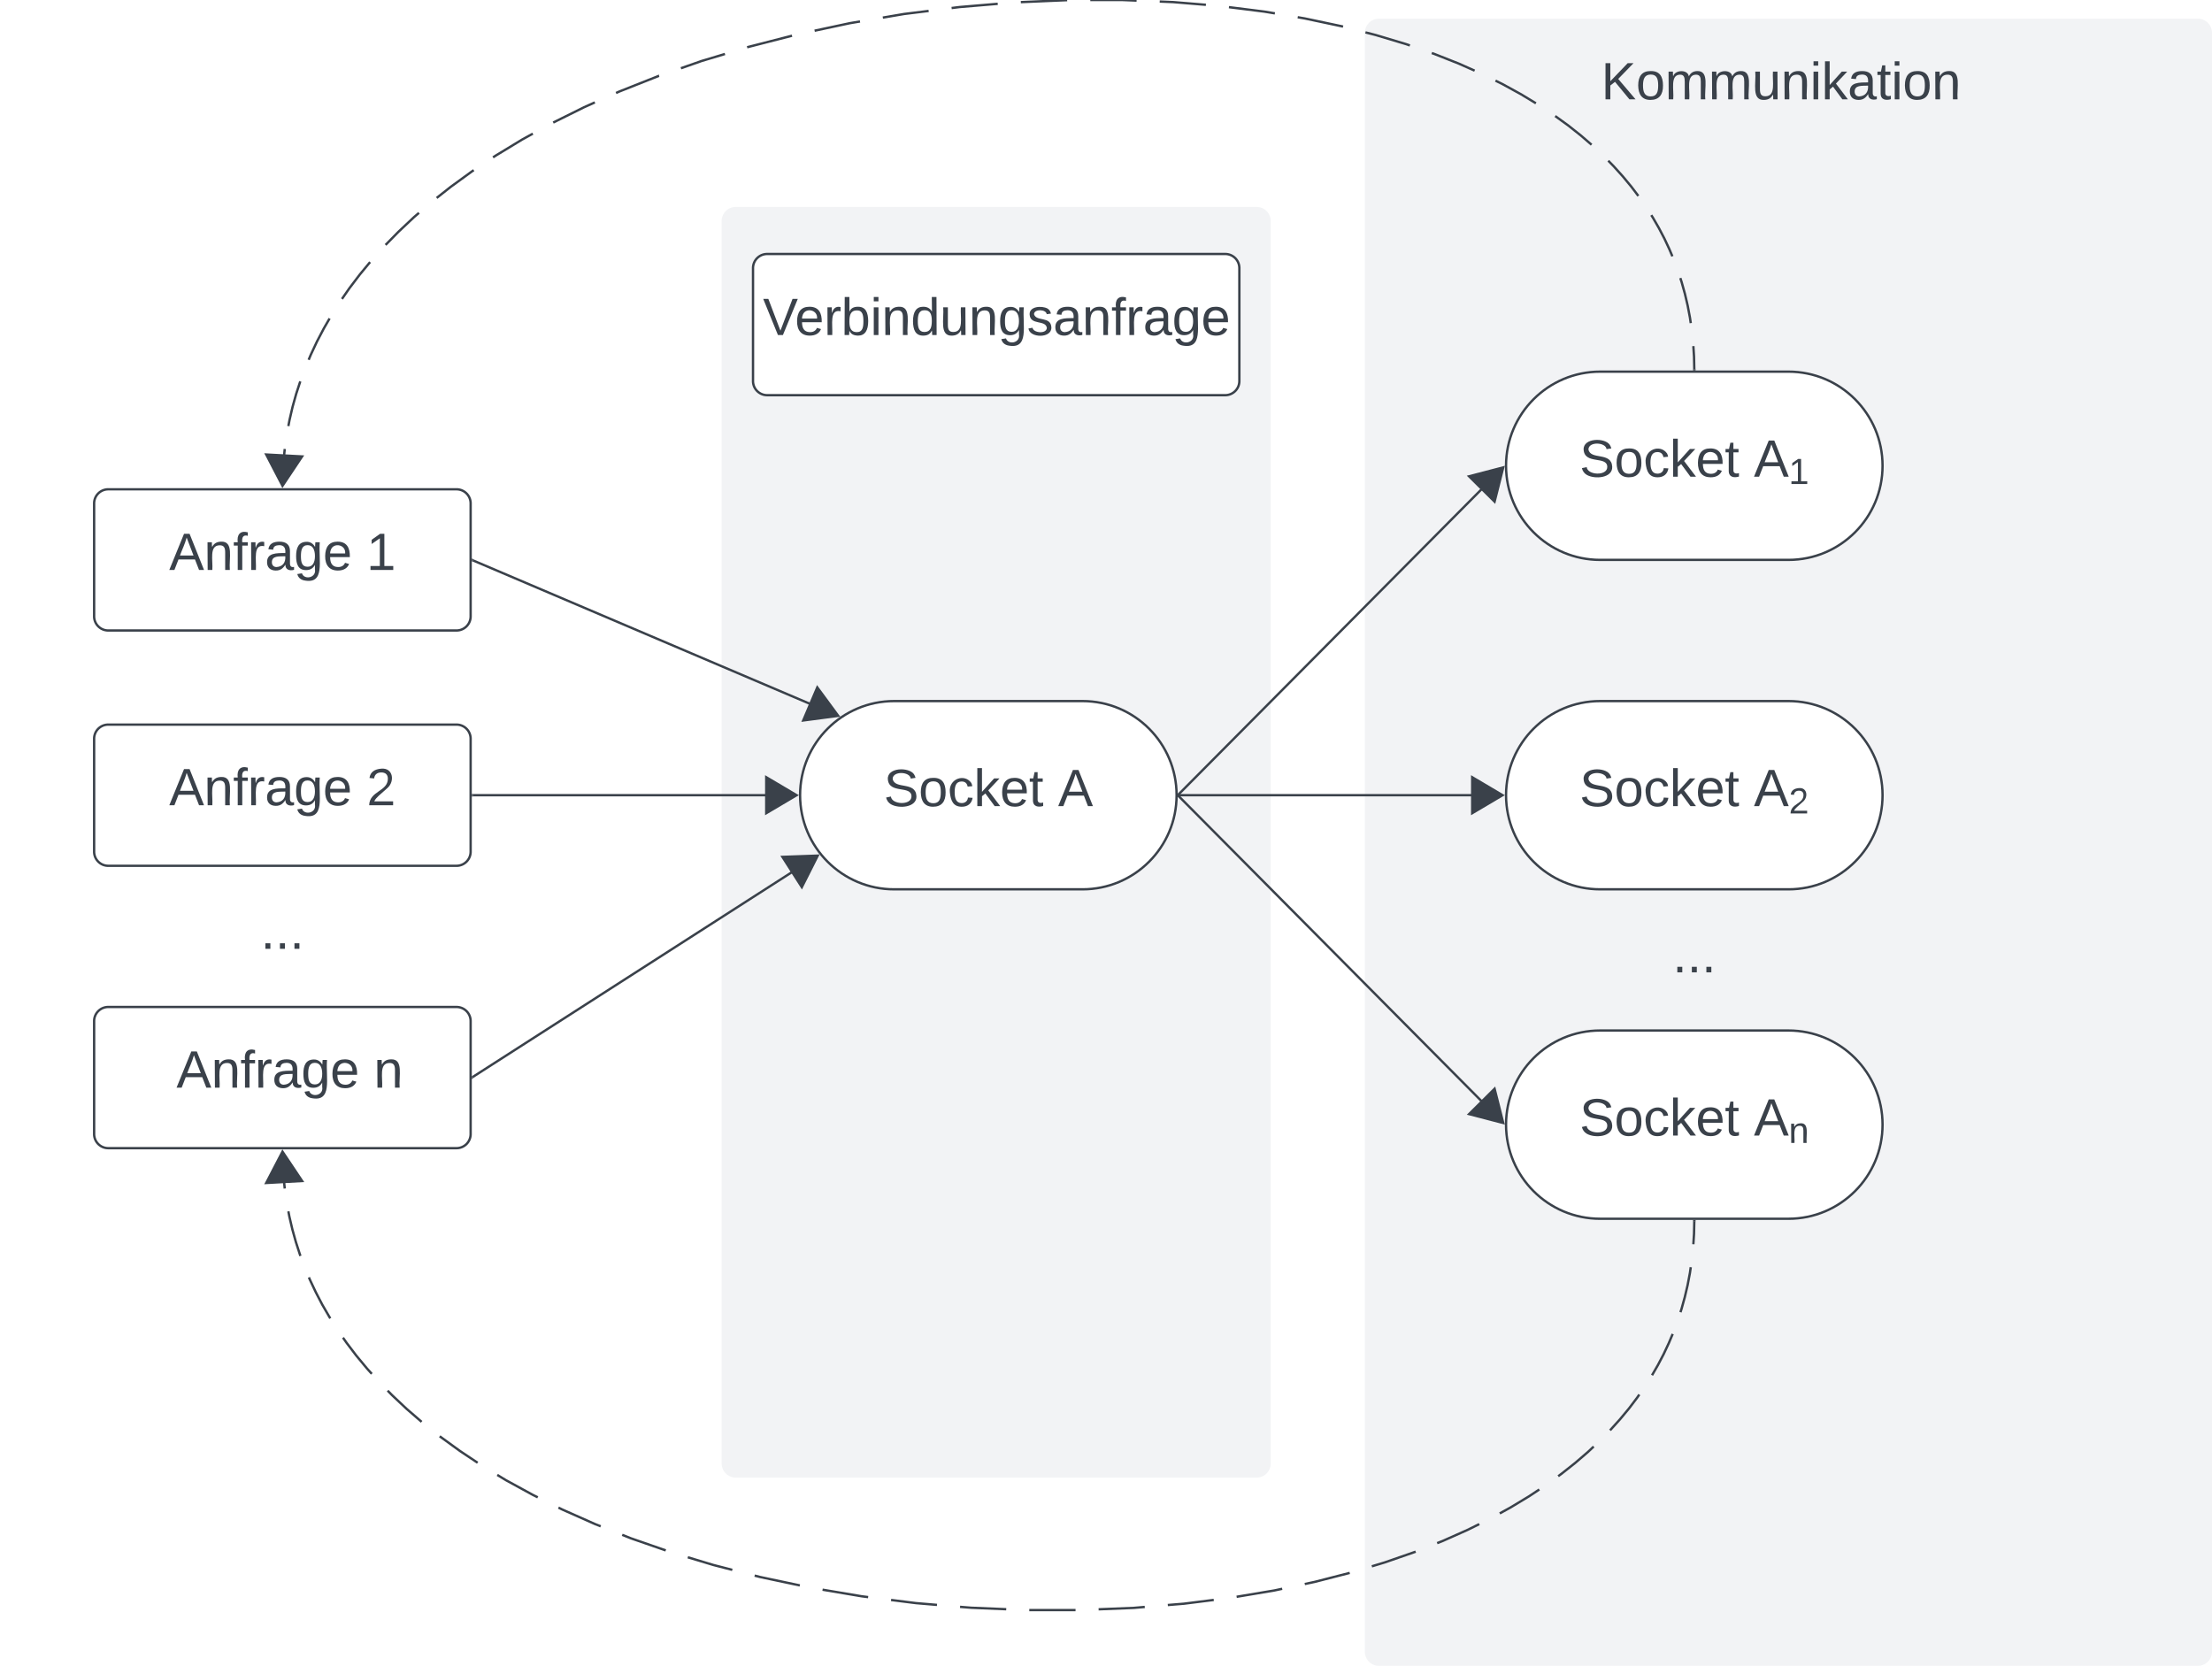 <svg xmlns="http://www.w3.org/2000/svg" xmlns:xlink="http://www.w3.org/1999/xlink" xmlns:lucid="lucid" width="940" height="707.94"><g transform="translate(-340 -352.059)" lucid:page-tab-id="0_0"><path d="M920 366a6 6 0 0 1 6-6h348a6 6 0 0 1 6 6v688a6 6 0 0 1-6 6H926a6 6 0 0 1-6-6zM646.67 446a6 6 0 0 1 6-6H874a6 6 0 0 1 6 6v528a6 6 0 0 1-6 6H652.67a6 6 0 0 1-6-6z" stroke="#000" stroke-opacity="0" fill="#f2f3f5"/><path d="M380 666a6 6 0 0 1 6-6h148a6 6 0 0 1 6 6v48a6 6 0 0 1-6 6H386a6 6 0 0 1-6-6z" stroke="#3a414a" fill="#fff"/><use xlink:href="#a" transform="matrix(1,0,0,1,392,672) translate(19.883 22.278)"/><use xlink:href="#b" transform="matrix(1,0,0,1,392,672) translate(103.772 22.278)"/><path d="M660 466a6 6 0 0 1 6-6h194.67a6 6 0 0 1 6 6v48a6 6 0 0 1-6 6H666a6 6 0 0 1-6-6z" stroke="#3a414a" fill="#fff"/><use xlink:href="#c" transform="matrix(1,0,0,1,672,472) translate(-7.79 22.444)"/><path d="M380 786a6 6 0 0 1 6-6h148a6 6 0 0 1 6 6v48a6 6 0 0 1-6 6H386a6 6 0 0 1-6-6z" stroke="#3a414a" fill="#fff"/><use xlink:href="#d" transform="matrix(1,0,0,1,392,792) translate(16.796 22.278)"/><use xlink:href="#e" transform="matrix(1,0,0,1,392,792) translate(22.969 22.278)"/><use xlink:href="#f" transform="matrix(1,0,0,1,392,792) translate(106.858 22.278)"/><path d="M380 566a6 6 0 0 1 6-6h148a6 6 0 0 1 6 6v48a6 6 0 0 1-6 6H386a6 6 0 0 1-6-6z" stroke="#3a414a" fill="#fff"/><use xlink:href="#a" transform="matrix(1,0,0,1,392,572) translate(19.883 22.278)"/><use xlink:href="#g" transform="matrix(1,0,0,1,392,572) translate(103.772 22.278)"/><path d="M800 650c22.1 0 40 17.9 40 40s-17.9 40-40 40h-80c-22.1 0-40-17.9-40-40s17.9-40 40-40z" stroke="#3a414a" fill="#fff"/><use xlink:href="#h" transform="matrix(1,0,0,1,685,655) translate(30.556 39.653)"/><use xlink:href="#i" transform="matrix(1,0,0,1,685,655) translate(104.63 39.653)"/><path d="M540.96 590.2l149.82 63.77" stroke="#3a414a" fill="none"/><path d="M541.17 589.74l-.4.92-.27-.12v-1.08z" stroke="#3a414a" stroke-width=".05" fill="#3a414a"/><path d="M696.2 656.27l-14.87 1.97 5.98-14.05z" stroke="#3a414a" fill="#3a414a"/><path d="M540.92 809.73l141.6-90.87" stroke="#3a414a" fill="none"/><path d="M541.2 810.14l-.7.45v-1.2l.16-.1z" stroke="#3a414a" stroke-width=".05" fill="#3a414a"/><path d="M687.5 715.68l-6.76 13.4-8.24-12.86z" stroke="#3a414a" fill="#3a414a"/><path d="M541 690h131.63" stroke="#3a414a" fill="none"/><path d="M541 690.5h-.5v-1h.5z" stroke="#3a414a" stroke-width=".05" fill="#3a414a"/><path d="M678.52 690l-12.9 7.64v-15.28z" stroke="#3a414a" fill="#3a414a"/><path d="M340 726a6 6 0 0 1 6-6h228a6 6 0 0 1 6 6v48a6 6 0 0 1-6 6H346a6 6 0 0 1-6-6z" stroke="#000" stroke-opacity="0" fill="#fff" fill-opacity="0"/><use xlink:href="#j" transform="matrix(1,0,0,1,345,725) translate(105.741 30.278)"/><path d="M1100 510c22.1 0 40 17.9 40 40s-17.9 40-40 40h-80c-22.1 0-40-17.9-40-40s17.9-40 40-40z" stroke="#3a414a" fill="#fff"/><use xlink:href="#h" transform="matrix(1,0,0,1,985,515) translate(26.235 39.653)"/><use xlink:href="#k" transform="matrix(1,0,0,1,985,515) translate(100.309 39.653)"/><path d="M1100 650c22.1 0 40 17.9 40 40s-17.9 40-40 40h-80c-22.1 0-40-17.9-40-40s17.9-40 40-40z" stroke="#3a414a" fill="#fff"/><use xlink:href="#h" transform="matrix(1,0,0,1,985,655) translate(26.235 39.653)"/><use xlink:href="#l" transform="matrix(1,0,0,1,985,655) translate(100.309 39.653)"/><path d="M1100 790c22.1 0 40 17.9 40 40s-17.9 40-40 40h-80c-22.1 0-40-17.9-40-40s17.9-40 40-40z" stroke="#3a414a" fill="#fff"/><use xlink:href="#h" transform="matrix(1,0,0,1,985,795) translate(26.235 39.653)"/><use xlink:href="#m" transform="matrix(1,0,0,1,985,795) translate(100.309 39.653)"/><path d="M840.85 689.64l133.8-134.76" stroke="#3a414a" fill="none"/><path d="M841.22 690l-.77.76.05-.75-.02-.68.03-.04z" stroke="#3a414a" stroke-width=".05" fill="#3a414a"/><path d="M978.8 550.7l-3.67 14.54-10.84-10.76z" stroke="#3a414a" fill="#3a414a"/><path d="M841 690h131.63" stroke="#3a414a" fill="none"/><path d="M841 690.5h-.53l.03-.5-.02-.5h.53z" stroke="#3a414a" stroke-width=".05" fill="#3a414a"/><path d="M978.52 690l-12.9 7.64v-15.28z" stroke="#3a414a" fill="#3a414a"/><path d="M840.85 690.36l133.8 134.76" stroke="#3a414a" fill="none"/><path d="M841.22 690l-.7.72-.06-.05.04-.66-.03-.74z" stroke="#3a414a" stroke-width=".05" fill="#3a414a"/><path d="M978.8 829.3l-14.5-3.78 10.83-10.76z" stroke="#3a414a" fill="#3a414a"/><path d="M940 736a6 6 0 0 1 6-6h228a6 6 0 0 1 6 6v48a6 6 0 0 1-6 6H946a6 6 0 0 1-6-6z" stroke="#000" stroke-opacity="0" fill="#fff" fill-opacity="0"/><use xlink:href="#j" transform="matrix(1,0,0,1,945,735) translate(105.741 30.278)"/><path d="M1060 871l-.12 5.44-.28 4.38m-1.1 9.76l-.36 2.47-1 5.23-1.2 5.1-1.38 4.98-.44 1.35m-3.3 9.25l-1.64 3.87-2.2 4.7-2.44 4.65-2.5 4.33m-5.4 8.2l-.9 1.3-3.48 4.6-3.8 4.58-4.15 4.6-.1.12m-6.97 6.9l-2.4 2.27-5.43 4.67-5.94 4.7-1.3.95m-8.03 5.65l-4.34 2.88-7.9 4.77-4.57 2.52m-8.7 4.54l-5 2.47-10.56 4.7-2.34.92m-9.13 3.62l-.2.08-12.9 4.48-5.53 1.67m-9.4 2.8l-14.88 3.82-4.22.9m-9.6 2.03l-3.26.7-16.1 2.7m-9.72 1.34l-12.7 1.6-6.82.56m-9.8.82l-4.68.4-14.93.6m-9.8.33H777.4m-9.8-.36l-14.88-.63-4.74-.38m-9.8-.83l-8.97-.76-10.54-1.33m-9.75-1.22l-2.74-.35-16.63-2.8m-9.66-1.82l-17-3.6-2.2-.57m-9.5-2.44l-8.03-2.07-10.88-3.28m-9.37-2.92l-14.8-5.14-3.7-1.48m-9.14-3.62l-2.45-.97-13.88-6.17-1.62-.8m-8.8-4.38l-2.14-1.06L555 981.1l-3.68-2.24m-8.35-5.17l-7.45-4.96-8.35-6.06-.3-.24m-7.7-6.12l-6.36-5.5-6.16-5.8-1.93-1.96m-6.73-7.15l-1.98-2.2-4.6-5.54-4.16-5.48-1.5-2.14m-5.4-8.2l-.28-.46-3.1-5.34-2.77-5.32-2.5-5.3-.42-1m-3.6-9.12l-.2-.52-1.73-5.35-1.5-5.38-1.28-5.45-.43-2.25m-1.54-9.7l-.5-4.86-.32-4.93" stroke="#3a414a" stroke-linejoin="round" fill="none"/><path d="M1060.5 871.03l-1-.02v-.5h1z" stroke="#3a414a" stroke-width=".05" fill="#3a414a"/><path d="M460.05 841.48l8.34 12.47-15.26.84z" stroke="#3a414a" fill="#3a414a"/><path d="M1060 509l-.12-5.45-.28-4.4m-1.1-9.77l-.35-2.35-.98-5.15-1.17-5-1.37-4.9-.57-1.75m-3.37-9.24l-1.3-3.06-2.12-4.53-2.34-4.47-2.56-4.43-.65-1.02m-5.5-8.16l-2.98-3.93-3.6-4.35-3.9-4.33-2.3-2.35m-7.1-6.8l-4.52-3.9-5.5-4.36-5.43-3.92m-8.2-5.43l-6.27-3.8-7.96-4.37-2.94-1.45m-8.87-4.25l-6.64-2.95-10.67-4.22-.9-.3m-9.3-3.24l-1.58-.55-13-3.9-4.3-1.1m-9.52-2.45l-.48-.13-15.72-3.33-3.07-.53m-9.7-1.64l-4.42-.74-15.1-1.9m-9.8-1l-13.88-1.15-5.74-.24m-9.83-.4l-5.84-.24h-13.83m-9.84.05l-19.68.84m-9.82.72l-16.22 1.37-3.38.42m-9.76 1.24L724.2 358l-9.04 1.54m-9.7 1.64l-4.32.73-14.97 3.2m-9.6 2.13l-18.7 4.8-.37.1m-9.42 2.86l-9.87 2.96-8.85 3.1m-9.3 3.22h-.02l-16.68 6.6-1.57.7m-9 4l-4.6 2.06-13.1 6.5m-8.66 4.72l-4.45 2.45-11.2 6.8-1.26.82m-8.2 5.45l-.65.44-9.1 6.62-6 4.74m-7.52 6.34l-2.1 1.8-6.66 6.27-5.44 5.55m-6.58 7.3l-4.35 5.26-4.44 5.85-3.15 4.54m-5.26 8.3l-2.45 4.24-2.93 5.6-2.6 5.55-.92 2.18m-3.56 9.17l-1.72 5.25-1.55 5.55-1.3 5.6-.5 2.6m-1.53 9.72l-.5 4.8-.32 5" stroke="#3a414a" stroke-linejoin="round" fill="none"/><path d="M1060.5 509.5h-1v-.5l1-.03z" stroke="#3a414a" stroke-width=".05" fill="#3a414a"/><path d="M460.05 558.52l-6.92-13.3 15.25.82z" stroke="#3a414a" fill="#3a414a"/><path d="M993.33 366a6 6 0 0 1 6-6H1194a6 6 0 0 1 6 6v48a6 6 0 0 1-6 6H999.33a6 6 0 0 1-6-6z" stroke="#000" stroke-opacity="0" fill-opacity="0"/><g><use xlink:href="#n" transform="matrix(1,0,0,1,1005.333,372) translate(15.08 22.278)"/></g><defs><path fill="#3a414a" d="M205 0l-28-72H64L36 0H1l101-248h38L239 0h-34zm-38-99l-47-123c-12 45-31 82-46 123h93" id="o"/><path fill="#3a414a" d="M117-194c89-4 53 116 60 194h-32v-121c0-31-8-49-39-48C34-167 62-67 57 0H25l-1-190h30c1 10-1 24 2 32 11-22 29-35 61-36" id="p"/><path fill="#3a414a" d="M101-234c-31-9-42 10-38 44h38v23H63V0H32v-167H5v-23h27c-7-52 17-82 69-68v24" id="q"/><path fill="#3a414a" d="M114-163C36-179 61-72 57 0H25l-1-190h30c1 12-1 29 2 39 6-27 23-49 58-41v29" id="r"/><path fill="#3a414a" d="M141-36C126-15 110 5 73 4 37 3 15-17 15-53c-1-64 63-63 125-63 3-35-9-54-41-54-24 1-41 7-42 31l-33-3c5-37 33-52 76-52 45 0 72 20 72 64v82c-1 20 7 32 28 27v20c-31 9-61-2-59-35zM48-53c0 20 12 33 32 33 41-3 63-29 60-74-43 2-92-5-92 41" id="s"/><path fill="#3a414a" d="M177-190C167-65 218 103 67 71c-23-6-38-20-44-43l32-5c15 47 100 32 89-28v-30C133-14 115 1 83 1 29 1 15-40 15-95c0-56 16-97 71-98 29-1 48 16 59 35 1-10 0-23 2-32h30zM94-22c36 0 50-32 50-73 0-42-14-75-50-75-39 0-46 34-46 75s6 73 46 73" id="t"/><path fill="#3a414a" d="M100-194c63 0 86 42 84 106H49c0 40 14 67 53 68 26 1 43-12 49-29l28 8c-11 28-37 45-77 45C44 4 14-33 15-96c1-61 26-98 85-98zm52 81c6-60-76-77-97-28-3 7-6 17-6 28h103" id="u"/><g id="a"><use transform="matrix(0.062,0,0,0.062,0,0)" xlink:href="#o"/><use transform="matrix(0.062,0,0,0.062,14.815,0)" xlink:href="#p"/><use transform="matrix(0.062,0,0,0.062,27.16,0)" xlink:href="#q"/><use transform="matrix(0.062,0,0,0.062,33.333,0)" xlink:href="#r"/><use transform="matrix(0.062,0,0,0.062,40.679,0)" xlink:href="#s"/><use transform="matrix(0.062,0,0,0.062,53.025,0)" xlink:href="#t"/><use transform="matrix(0.062,0,0,0.062,65.37,0)" xlink:href="#u"/></g><path fill="#3a414a" d="M101-251c82-7 93 87 43 132L82-64C71-53 59-42 53-27h129V0H18c2-99 128-94 128-182 0-28-16-43-45-43s-46 15-49 41l-32-3c6-41 34-60 81-64" id="v"/><use transform="matrix(0.062,0,0,0.062,0,0)" xlink:href="#v" id="b"/><path fill="#3a414a" d="M137 0h-34L2-248h35l83 218 83-218h36" id="w"/><path fill="#3a414a" d="M115-194c53 0 69 39 70 98 0 66-23 100-70 100C84 3 66-7 56-30L54 0H23l1-261h32v101c10-23 28-34 59-34zm-8 174c40 0 45-34 45-75 0-40-5-75-45-74-42 0-51 32-51 76 0 43 10 73 51 73" id="x"/><path fill="#3a414a" d="M24-231v-30h32v30H24zM24 0v-190h32V0H24" id="y"/><path fill="#3a414a" d="M85-194c31 0 48 13 60 33l-1-100h32l1 261h-30c-2-10 0-23-3-31C134-8 116 4 85 4 32 4 16-35 15-94c0-66 23-100 70-100zm9 24c-40 0-46 34-46 75 0 40 6 74 45 74 42 0 51-32 51-76 0-42-9-74-50-73" id="z"/><path fill="#3a414a" d="M84 4C-5 8 30-112 23-190h32v120c0 31 7 50 39 49 72-2 45-101 50-169h31l1 190h-30c-1-10 1-25-2-33-11 22-28 36-60 37" id="A"/><path fill="#3a414a" d="M135-143c-3-34-86-38-87 0 15 53 115 12 119 90S17 21 10-45l28-5c4 36 97 45 98 0-10-56-113-15-118-90-4-57 82-63 122-42 12 7 21 19 24 35" id="B"/><g id="c"><use transform="matrix(0.062,0,0,0.062,0,0)" xlink:href="#w"/><use transform="matrix(0.062,0,0,0.062,13.58,0)" xlink:href="#u"/><use transform="matrix(0.062,0,0,0.062,25.926,0)" xlink:href="#r"/><use transform="matrix(0.062,0,0,0.062,33.272,0)" xlink:href="#x"/><use transform="matrix(0.062,0,0,0.062,45.617,0)" xlink:href="#y"/><use transform="matrix(0.062,0,0,0.062,50.494,0)" xlink:href="#p"/><use transform="matrix(0.062,0,0,0.062,62.84,0)" xlink:href="#z"/><use transform="matrix(0.062,0,0,0.062,75.185,0)" xlink:href="#A"/><use transform="matrix(0.062,0,0,0.062,87.531,0)" xlink:href="#p"/><use transform="matrix(0.062,0,0,0.062,99.877,0)" xlink:href="#t"/><use transform="matrix(0.062,0,0,0.062,112.222,0)" xlink:href="#B"/><use transform="matrix(0.062,0,0,0.062,123.333,0)" xlink:href="#s"/><use transform="matrix(0.062,0,0,0.062,135.679,0)" xlink:href="#p"/><use transform="matrix(0.062,0,0,0.062,148.025,0)" xlink:href="#q"/><use transform="matrix(0.062,0,0,0.062,154.198,0)" xlink:href="#r"/><use transform="matrix(0.062,0,0,0.062,161.543,0)" xlink:href="#s"/><use transform="matrix(0.062,0,0,0.062,173.889,0)" xlink:href="#t"/><use transform="matrix(0.062,0,0,0.062,186.235,0)" xlink:href="#u"/></g><g id="e"><use transform="matrix(0.062,0,0,0.062,0,0)" xlink:href="#o"/><use transform="matrix(0.062,0,0,0.062,14.815,0)" xlink:href="#p"/><use transform="matrix(0.062,0,0,0.062,27.16,0)" xlink:href="#q"/><use transform="matrix(0.062,0,0,0.062,33.333,0)" xlink:href="#r"/><use transform="matrix(0.062,0,0,0.062,40.679,0)" xlink:href="#s"/><use transform="matrix(0.062,0,0,0.062,53.025,0)" xlink:href="#t"/><use transform="matrix(0.062,0,0,0.062,65.37,0)" xlink:href="#u"/></g><use transform="matrix(0.062,0,0,0.062,0,0)" xlink:href="#p" id="f"/><path fill="#3a414a" d="M27 0v-27h64v-190l-56 39v-29l58-41h29v221h61V0H27" id="C"/><use transform="matrix(0.062,0,0,0.062,0,0)" xlink:href="#C" id="g"/><path fill="#3a414a" d="M185-189c-5-48-123-54-124 2 14 75 158 14 163 119 3 78-121 87-175 55-17-10-28-26-33-46l33-7c5 56 141 63 141-1 0-78-155-14-162-118-5-82 145-84 179-34 5 7 8 16 11 25" id="D"/><path fill="#3a414a" d="M100-194c62-1 85 37 85 99 1 63-27 99-86 99S16-35 15-95c0-66 28-99 85-99zM99-20c44 1 53-31 53-75 0-43-8-75-51-75s-53 32-53 75 10 74 51 75" id="E"/><path fill="#3a414a" d="M96-169c-40 0-48 33-48 73s9 75 48 75c24 0 41-14 43-38l32 2c-6 37-31 61-74 61-59 0-76-41-82-99-10-93 101-131 147-64 4 7 5 14 7 22l-32 3c-4-21-16-35-41-35" id="F"/><path fill="#3a414a" d="M143 0L79-87 56-68V0H24v-261h32v163l83-92h37l-77 82L181 0h-38" id="G"/><path fill="#3a414a" d="M59-47c-2 24 18 29 38 22v24C64 9 27 4 27-40v-127H5v-23h24l9-43h21v43h35v23H59v120" id="H"/><g id="h"><use transform="matrix(0.062,0,0,0.062,0,0)" xlink:href="#D"/><use transform="matrix(0.062,0,0,0.062,14.815,0)" xlink:href="#E"/><use transform="matrix(0.062,0,0,0.062,27.16,0)" xlink:href="#F"/><use transform="matrix(0.062,0,0,0.062,38.272,0)" xlink:href="#G"/><use transform="matrix(0.062,0,0,0.062,49.383,0)" xlink:href="#u"/><use transform="matrix(0.062,0,0,0.062,61.728,0)" xlink:href="#H"/></g><use transform="matrix(0.062,0,0,0.062,0,0)" xlink:href="#o" id="i"/><path fill="#3a414a" d="M33 0v-38h34V0H33" id="I"/><g id="j"><use transform="matrix(0.062,0,0,0.062,0,0)" xlink:href="#I"/><use transform="matrix(0.062,0,0,0.062,6.173,0)" xlink:href="#I"/><use transform="matrix(0.062,0,0,0.062,12.346,0)" xlink:href="#I"/></g><g id="k"><use transform="matrix(0.062,0,0,0.062,0,0)" xlink:href="#o"/><use transform="matrix(0.043,0,0,0.043,14.815,3.111)" xlink:href="#C"/></g><g id="l"><use transform="matrix(0.062,0,0,0.062,0,0)" xlink:href="#o"/><use transform="matrix(0.043,0,0,0.043,14.815,3.111)" xlink:href="#v"/></g><g id="m"><use transform="matrix(0.062,0,0,0.062,0,0)" xlink:href="#o"/><use transform="matrix(0.043,0,0,0.043,14.815,3.111)" xlink:href="#p"/></g><path fill="#3a414a" d="M194 0L95-120 63-95V0H30v-248h33v124l119-124h40L117-140 236 0h-42" id="J"/><path fill="#3a414a" d="M210-169c-67 3-38 105-44 169h-31v-121c0-29-5-50-35-48C34-165 62-65 56 0H25l-1-190h30c1 10-1 24 2 32 10-44 99-50 107 0 11-21 27-35 58-36 85-2 47 119 55 194h-31v-121c0-29-5-49-35-48" id="K"/><g id="n"><use transform="matrix(0.062,0,0,0.062,0,0)" xlink:href="#J"/><use transform="matrix(0.062,0,0,0.062,14.815,0)" xlink:href="#E"/><use transform="matrix(0.062,0,0,0.062,27.16,0)" xlink:href="#K"/><use transform="matrix(0.062,0,0,0.062,45.617,0)" xlink:href="#K"/><use transform="matrix(0.062,0,0,0.062,64.074,0)" xlink:href="#A"/><use transform="matrix(0.062,0,0,0.062,76.42,0)" xlink:href="#p"/><use transform="matrix(0.062,0,0,0.062,88.765,0)" xlink:href="#y"/><use transform="matrix(0.062,0,0,0.062,93.642,0)" xlink:href="#G"/><use transform="matrix(0.062,0,0,0.062,104.753,0)" xlink:href="#s"/><use transform="matrix(0.062,0,0,0.062,117.099,0)" xlink:href="#H"/><use transform="matrix(0.062,0,0,0.062,123.272,0)" xlink:href="#y"/><use transform="matrix(0.062,0,0,0.062,128.148,0)" xlink:href="#E"/><use transform="matrix(0.062,0,0,0.062,140.494,0)" xlink:href="#p"/></g></defs></g></svg>